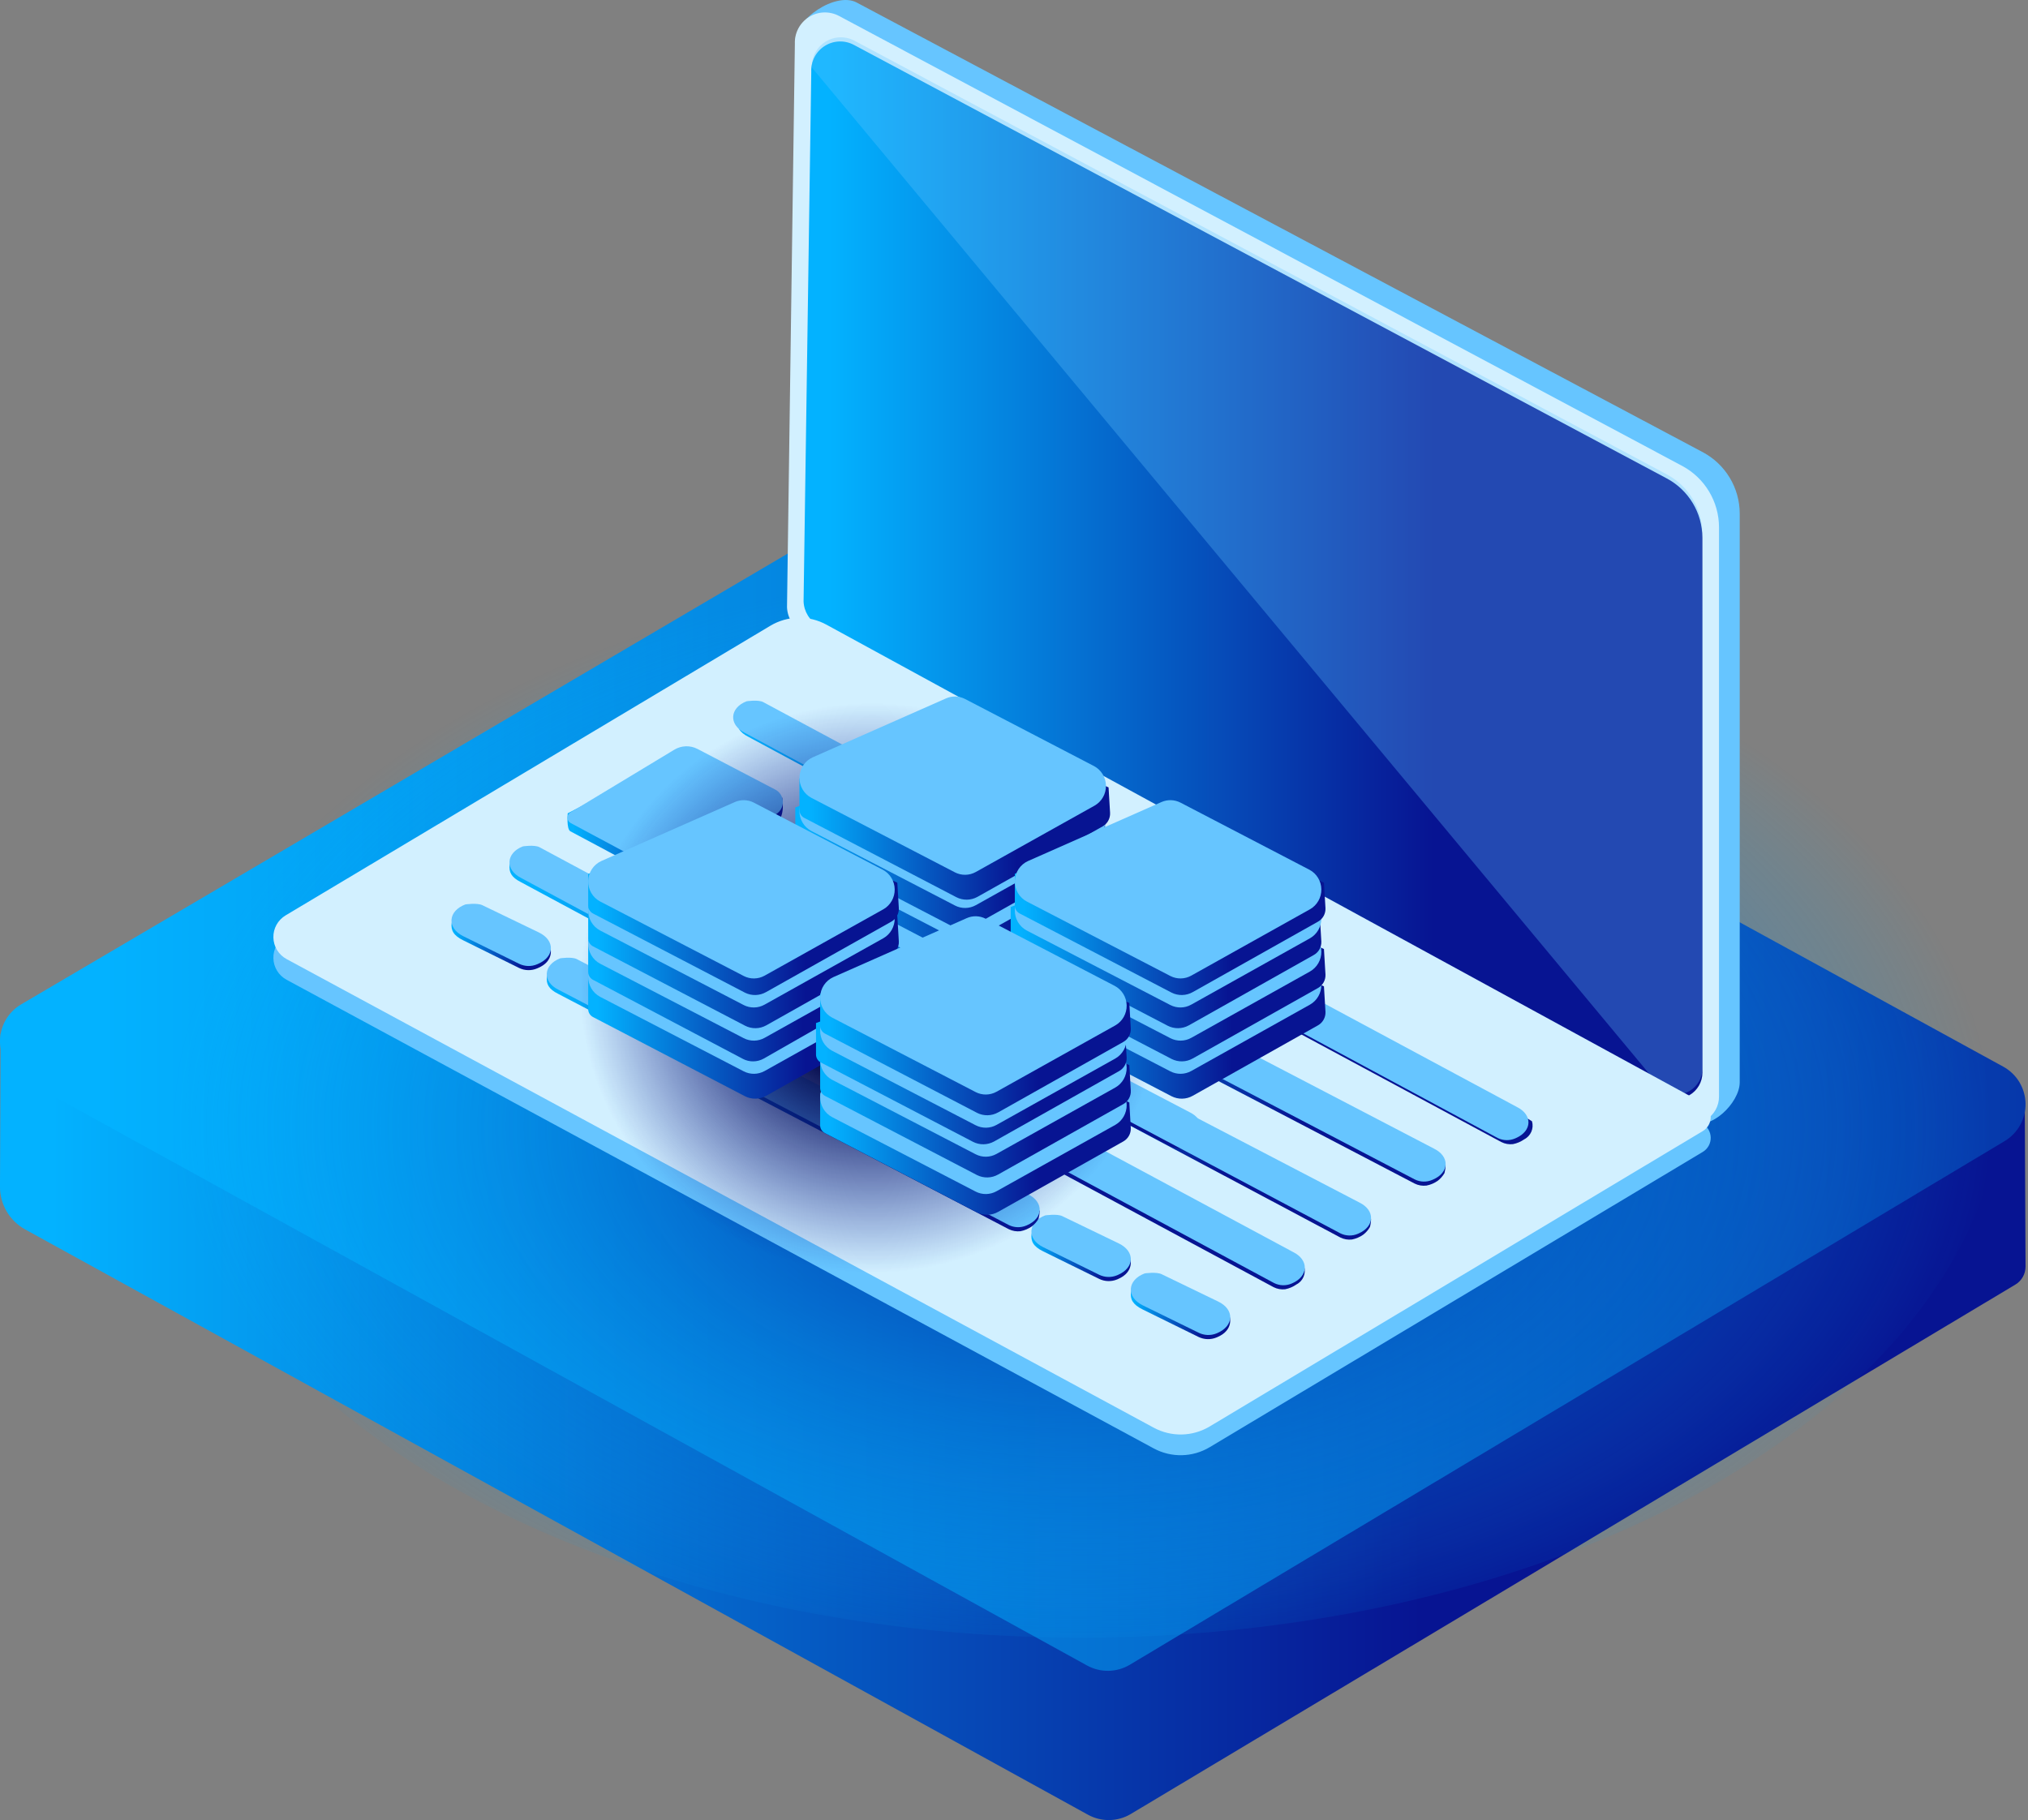 <svg xmlns="http://www.w3.org/2000/svg" width="254" height="228" viewBox="0 0 254 228">
    <rect x="0" y="0" width="254" height="228" fill="#808080" stroke="none"/>
    <defs>
        <linearGradient id="prefix__a" x1="0%" x2="100%" y1="50.001%" y2="50.001%">
            <stop offset="3%" stop-color="#03B2FF"/>
            <stop offset="70%" stop-color="#071492"/>
        </linearGradient>
        <linearGradient id="prefix__b" x1="0%" x2="181.701%" y1="50%" y2="50%">
            <stop offset="3%" stop-color="#03B2FF"/>
            <stop offset="70%" stop-color="#071492"/>
        </linearGradient>
        <linearGradient id="prefix__d" x1=".025%" x2="100%" y1="50.007%" y2="50.007%">
            <stop offset="3%" stop-color="#03B2FF"/>
            <stop offset="70%" stop-color="#071492"/>
        </linearGradient>
        <linearGradient id="prefix__e" x1="-.009%" x2="99.977%" y1="50.042%" y2="50.042%">
            <stop offset="3%" stop-color="#03B2FF"/>
            <stop offset="70%" stop-color="#071492"/>
        </linearGradient>
        <linearGradient id="prefix__f" x1="-.194%" x2="99.792%" y1="49.975%" y2="49.975%">
            <stop offset="3%" stop-color="#03B2FF"/>
            <stop offset="70%" stop-color="#071492"/>
        </linearGradient>
        <linearGradient id="prefix__g" x1=".023%" x2="99.977%" y1="50.202%" y2="50.202%">
            <stop offset="3%" stop-color="#03B2FF"/>
            <stop offset="70%" stop-color="#071492"/>
        </linearGradient>
        <linearGradient id="prefix__h" x1="-.002%" x2="100%" y1="50.015%" y2="50.015%">
            <stop offset="3%" stop-color="#03B2FF"/>
            <stop offset="70%" stop-color="#071492"/>
        </linearGradient>
        <linearGradient id="prefix__i" x1="-.003%" x2="99.989%" y1="50%" y2="50%">
            <stop offset="3%" stop-color="#03B2FF"/>
            <stop offset="70%" stop-color="#071492"/>
        </linearGradient>
        <linearGradient id="prefix__j" x1="-.014%" x2="99.982%" y1="50.013%" y2="50.013%">
            <stop offset="3%" stop-color="#03B2FF"/>
            <stop offset="70%" stop-color="#071492"/>
        </linearGradient>
        <linearGradient id="prefix__k" x1="-.002%" x2="99.955%" y1="50%" y2="50%">
            <stop offset="3%" stop-color="#03B2FF"/>
            <stop offset="70%" stop-color="#071492"/>
        </linearGradient>
        <linearGradient id="prefix__l" x1="-.013%" x2="99.995%" y1="50.013%" y2="50.013%">
            <stop offset="3%" stop-color="#03B2FF"/>
            <stop offset="70%" stop-color="#071492"/>
        </linearGradient>
        <linearGradient id="prefix__m" x1=".003%" x2="99.992%" y1="49.999%" y2="49.999%">
            <stop offset="3%" stop-color="#03B2FF"/>
            <stop offset="70%" stop-color="#071492"/>
        </linearGradient>
        <linearGradient id="prefix__n" x1="-.002%" x2="100%" y1="50.004%" y2="50.004%">
            <stop offset="3%" stop-color="#03B2FF"/>
            <stop offset="70%" stop-color="#071492"/>
        </linearGradient>
        <linearGradient id="prefix__p" x1="0%" x2="100.009%" y1="50.003%" y2="50.003%">
            <stop offset="3%" stop-color="#03B2FF"/>
            <stop offset="70%" stop-color="#071492"/>
        </linearGradient>
        <linearGradient id="prefix__q" x1="0%" x2="100.009%" y1="49.819%" y2="49.819%">
            <stop offset="3%" stop-color="#03B2FF"/>
            <stop offset="70%" stop-color="#071492"/>
        </linearGradient>
        <linearGradient id="prefix__r" x1="-.072%" x2="99.936%" y1="49.947%" y2="49.947%">
            <stop offset="3%" stop-color="#03B2FF"/>
            <stop offset="70%" stop-color="#071492"/>
        </linearGradient>
        <linearGradient id="prefix__s" x1="0%" x2="100.01%" y1="49.958%" y2="49.958%">
            <stop offset="3%" stop-color="#03B2FF"/>
            <stop offset="70%" stop-color="#071492"/>
        </linearGradient>
        <linearGradient id="prefix__t" x1="-.072%" x2="99.923%" y1="49.993%" y2="49.993%">
            <stop offset="3%" stop-color="#03B2FF"/>
            <stop offset="70%" stop-color="#071492"/>
        </linearGradient>
        <linearGradient id="prefix__u" x1="-.072%" x2="99.923%" y1="50.013%" y2="50.013%">
            <stop offset="3%" stop-color="#03B2FF"/>
            <stop offset="70%" stop-color="#071492"/>
        </linearGradient>
        <linearGradient id="prefix__v" x1="0%" x2="100.009%" y1="49.933%" y2="49.933%">
            <stop offset="3%" stop-color="#03B2FF"/>
            <stop offset="70%" stop-color="#071492"/>
        </linearGradient>
        <linearGradient id="prefix__w" x1="-.072%" x2="99.923%" y1="49.907%" y2="49.907%">
            <stop offset="3%" stop-color="#03B2FF"/>
            <stop offset="70%" stop-color="#071492"/>
        </linearGradient>
        <linearGradient id="prefix__x" x1="-.029%" x2="99.967%" y1="50.01%" y2="50.01%">
            <stop offset="3%" stop-color="#03B2FF"/>
            <stop offset="70%" stop-color="#071492"/>
        </linearGradient>
        <linearGradient id="prefix__y" x1="-.058%" x2="100.009%" y1="50.002%" y2="50.002%">
            <stop offset="3%" stop-color="#03B2FF"/>
            <stop offset="70%" stop-color="#071492"/>
        </linearGradient>
        <linearGradient id="prefix__z" x1="-.043%" x2="99.966%" y1="49.923%" y2="49.923%">
            <stop offset="3%" stop-color="#03B2FF"/>
            <stop offset="70%" stop-color="#071492"/>
        </linearGradient>
        <linearGradient id="prefix__A" x1="-.029%" x2="99.966%" y1="49.997%" y2="49.997%">
            <stop offset="3%" stop-color="#03B2FF"/>
            <stop offset="70%" stop-color="#071492"/>
        </linearGradient>
        <linearGradient id="prefix__B" x1="0%" x2="100.009%" y1="50.028%" y2="50.028%">
            <stop offset="3%" stop-color="#03B2FF"/>
            <stop offset="70%" stop-color="#071492"/>
        </linearGradient>
        <linearGradient id="prefix__C" x1="0%" x2="100.009%" y1="50.07%" y2="50.07%">
            <stop offset="3%" stop-color="#03B2FF"/>
            <stop offset="70%" stop-color="#071492"/>
        </linearGradient>
        <linearGradient id="prefix__D" x1="0%" x2="99.995%" y1="49.936%" y2="49.936%">
            <stop offset="3%" stop-color="#03B2FF"/>
            <stop offset="70%" stop-color="#071492"/>
        </linearGradient>
        <linearGradient id="prefix__E" x1="0%" x2="100.009%" y1="50.033%" y2="50.033%">
            <stop offset="3%" stop-color="#03B2FF"/>
            <stop offset="70%" stop-color="#071492"/>
        </linearGradient>
        <radialGradient id="prefix__c" cx="50%" cy="54.657%" r="80.443%" fx="50%" fy="54.657%" gradientTransform="matrix(.611 0 0 .621 .195 .207)">
            <stop offset="0%" stop-color="#071492"/>
            <stop offset="100%" stop-color="#03B2FF" stop-opacity="0"/>
        </radialGradient>
        <radialGradient id="prefix__o" cx="46.588%" cy="49.029%" r="51.737%" fx="46.588%" fy="49.029%" gradientTransform="matrix(.586 0 0 1 .193 0)">
            <stop offset="27%" stop-color="#040B4D"/>
            <stop offset="86%" stop-color="#071492" stop-opacity="0"/>
        </radialGradient>
    </defs>
    <g fill="none" transform="translate(-.002)">
        <path fill="url(#prefix__a)" d="M136.274 227.334L3.146 154.004C1.2 152.93-.006 150.88 0 148.658l.084-19.187 112.879-49.785c1.635-.96 3.656-.99 5.318-.078l135.312 57.723.1 21.323c.007.93-.481 1.795-1.281 2.271L141.61 227.25c-1.639.97-3.668 1.001-5.336.084z"/>
        <path fill="url(#prefix__b)" d="M136.15 208.634L2.784 135.15c-1.693-.931-2.756-2.7-2.782-4.63-.027-1.931.986-3.727 2.653-4.705l110.22-64.827c1.634-.96 3.653-.99 5.313-.078L250.9 133.617c1.69.926 2.756 2.685 2.793 4.61.037 1.926-.96 3.724-2.614 4.714l-109.566 65.598c-1.643.983-3.685 1.02-5.362.095z"/>
        <ellipse cx="135.407" cy="134.515" fill="url(#prefix__c)" rx="115.693" ry="70.633"/>
        <path fill="#66C5FF" d="M217.896 135.586c0 2.582-3.718 6.16-5.982 4.9L102.707 77.511c-1.171-.636-1.92-1.84-1.971-3.17L99.612 5.29c-.13-2.906 5.09-6.35 7.679-4.978l105.971 56.328c2.851 1.518 4.632 4.478 4.634 7.7v71.247z"/>
        <path fill="#D2F0FF" d="M215.302 137.339c.017 1.209-.616 2.334-1.658 2.946-1.042.612-2.333.616-3.379.012L100.536 79.23c-1.167-.636-1.913-1.84-1.964-3.17l.985-70.59c-.051-1.347.62-2.62 1.762-3.336 1.14-.717 2.577-.77 3.767-.137l105.599 56.365c2.842 1.517 4.617 4.479 4.617 7.703v71.273z"/>
        <path fill="url(#prefix__d)" d="M213.227 134.363c0 1.157-.611 2.229-1.608 2.816-.997.588-2.23.603-3.241.041L102.54 78.386c-1.127-.61-1.847-1.772-1.893-3.053l.964-66.348c-.058-1.304.588-2.538 1.691-3.233 1.104-.695 2.495-.745 3.645-.13l101.817 54.313c2.742 1.46 4.454 4.316 4.452 7.424l.011 67.004z"/>
        <path fill="#66C5FF" d="M213.227 133.848c-.001 1.157-.613 2.227-1.61 2.813-.995.586-2.226.601-3.236.04L101.688 8.462c-.054-1.302.592-2.534 1.694-3.229 1.101-.694 2.49-.745 3.64-.133l101.745 54.328c2.738 1.46 4.449 4.314 4.449 7.42l.011 67z" opacity=".3"/>
        <path fill="#66C5FF" d="M144.508 181.445L35.895 122.733c-.998-.54-1.63-1.572-1.653-2.704-.025-1.131.561-2.189 1.535-2.771L96.491 80.98c2.15-1.283 4.82-1.334 7.017-.134l109.689 59.896c.646.354 1.054 1.026 1.067 1.76.014.736-.367 1.422-1 1.8l-61.76 36.991c-2.141 1.28-4.801 1.337-6.996.151z"/>
        <path fill="#D2F0FF" d="M144.508 178.848L35.895 120.143c-.998-.54-1.63-1.572-1.653-2.704-.025-1.132.561-2.19 1.535-2.772l60.714-36.283c2.15-1.283 4.82-1.334 7.017-.133l109.689 59.882c.646.355 1.054 1.027 1.067 1.762.014.735-.367 1.421-1 1.8l-61.76 37.002c-2.141 1.28-4.801 1.338-6.996.151z"/>
        <path fill="url(#prefix__e)" d="M150.109 167.477l-6.991-3.44c-1.26-.623-1.579-1.282-1.463-2.195.227-.673.56-1.307.988-1.878 0 0 2.198.754 2.863 1.072l8.506 3.859s.578 1.702-1.538 2.604l-.093.04c-.73.307-1.56.284-2.272-.062z"/>
        <path fill="#66C5FF" d="M150.098 166.935l-6.984-3.423c-2.091-1.038-1.935-3.172.26-3.994 0 0 1.461-.222 2.126.103l7.077 3.423c2.062.993 1.993 3.047-.116 3.949l-.092.04c-.734.3-1.565.264-2.27-.098z"/>
        <path fill="url(#prefix__f)" d="M137.657 160.2l-6.99-3.438c-1.261-.619-1.58-1.277-1.464-2.197.227-.671.56-1.303.99-1.873 0 0 2.197.755 2.862 1.073l8.505 3.854s.579 1.702-1.538 2.61l-.092.04c-.73.307-1.563.282-2.273-.068z"/>
        <path fill="#66C5FF" d="M137.67 159.689l-7.007-3.453c-2.092-1.03-1.936-3.162.26-3.988 0 0 1.461-.222 2.126.097l7.076 3.418c2.063.997 1.994 3.048-.115 3.949l-.092.04c-.723.303-1.544.28-2.248-.063z"/>
        <path fill="url(#prefix__g)" d="M65.026 121.262l-6.988-3.458c-1.26-.618-1.578-1.275-1.469-2.193.228-.672.564-1.303.995-1.87 0 0 2.196.747 2.861 1.07l8.503 3.85s.578 1.7-1.537 2.6l-.093.04c-.725.32-1.558.305-2.272-.04z"/>
        <path fill="#66C5FF" d="M65.019 120.732l-6.986-3.45c-2.097-1.036-1.936-3.166.26-3.986 0 0 1.462-.222 2.126.097l7.078 3.416c2.057.997 1.988 3.046-.115 3.94l-.093.04c-.727.315-1.56.294-2.27-.057z"/>
        <path fill="url(#prefix__h)" d="M126.348 153.98l-56.425-29.474c-1.224-.61-1.532-1.26-1.42-2.167.221-.663.547-1.286.965-1.847 0 0 2.127.745 2.772 1.058l8.253 3.801 49.726 26.312c-.008.338-.055.674-.14 1.002-.216.376-.503.705-.847.968-.425.296-.906.5-1.414.6-.504.059-1.015-.029-1.47-.253z"/>
        <path fill="#66C5FF" d="M126.348 153.458l-56.43-29.49c-2.03-1.014-1.874-3.11.253-3.921 0 0 1.42-.219 2.065.095l56.52 29.462c2.002.975 1.935 2.991-.113 3.876l-.09.04c-.708.302-1.514.28-2.205-.062z"/>
        <path fill="url(#prefix__i)" d="M159.52 161.246l-94.268-50.737c-1.224-.614-1.526-1.268-1.42-2.18.22-.668.545-1.295.962-1.86 0 0 2.119.744 2.762 1.065l8.223 3.825 49.55 26.479s37.965 20.574 38.015 20.81c.26.888-.147 1.837-.967 2.254-.423.297-.903.502-1.409.603-.497.057-1-.033-1.448-.26z"/>
        <path fill="#66C5FF" d="M159.584 160.73L65.25 109.97c-2.031-1.026-1.874-3.134.246-3.946 0 0 1.415-.22 2.059.096l94.412 50.726c1.992.986 1.924 3.015-.112 3.906l-.09.04c-.7.3-1.498.278-2.181-.063z"/>
        <path fill="url(#prefix__j)" d="M167.87 155.018l-55.327-29.446c-1.219-.61-2.136-2.446-2.03-3.358.04-.345.301-.623.643-.683 0 0 2.126.739 2.769 1.058l8.228 3.8 49.57 26.311c-.005.339-.052.675-.14 1.002-.212.378-.5.707-.844.969-.421.296-.9.5-1.404.599-.503.062-1.013-.026-1.466-.252z"/>
        <path fill="url(#prefix__k)" d="M146.555 143.59l-56.4-29.471c-1.222-.616-1.53-1.26-1.419-2.167.22-.662.544-1.286.96-1.847 0 0 2.13.739 2.803 1.052l8.25 3.807 49.703 26.313c-.007.337-.056.671-.146.996-.21.378-.497.707-.84.969-.424.298-.906.502-1.414.599-.513.068-1.035-.02-1.497-.252z"/>
        <path fill="#66C5FF" d="M167.867 154.494l-56.43-29.962c-2.03-1.02-1.907-2.65.225-3.447 0 0 1.42-.218 2.066.096l56.535 29.458c1.998.98 1.93 2.998-.112 3.883l-.09.04c-.706.3-1.508.275-2.194-.068z"/>
        <path fill="#66C5FF" d="M146.992 142.873l-56.834-29.317c-2.037-1.014-1.885-3.098.253-3.9 0 0 1.424-.212 2.07.1l56.503 29.562c2.008.975 1.94 2.98-.107 3.861l-.096.039c-.692.306-1.103 0-1.79-.345z"/>
        <path fill="url(#prefix__l)" d="M82.988 110.303l-11.546-6.164c-.515-.275-.336-2.255-.336-2.255l13.344-6.926c.898-.544 2.007-.579 2.936-.092l10.588 5.054s.43 2.376-.712 3.091l-11.563 7.2c-.825.516-1.854.55-2.711.092z"/>
        <path fill="#66C5FF" d="M82.992 109.263l-11.518-6.164c-.239-.127-.391-.376-.398-.65-.007-.276.132-.533.364-.672l13.01-7.858c.896-.544 2.002-.579 2.929-.091l9.74 5.093c.553.287.91.858.933 1.492.023.633-.29 1.23-.82 1.559l-11.536 7.2c-.822.517-1.85.552-2.704.09z"/>
        <path fill="url(#prefix__m)" d="M188.04 143.067L93.786 92.33c-1.219-.614-1.526-1.268-1.42-2.18.22-.668.545-1.295.962-1.86 0 0 2.124.744 2.767 1.065l8.218 3.826 49.551 26.477s37.972 20.574 38.017 20.81c.255.89-.154 1.836-.973 2.254-.423.297-.903.503-1.409.603-.5.06-1.008-.03-1.459-.26z"/>
        <path fill="#66C5FF" d="M187.578 142.555L93.264 91.792c-2.03-1.026-1.874-3.134.252-3.945 0 0 1.415-.22 2.059.095l94.403 50.724c1.997.981 1.93 3.01-.112 3.9l-.09.04c-.704.308-1.508.29-2.198-.05z"/>
        <path fill="url(#prefix__n)" d="M177.185 148.266l-56.42-29.473c-1.223-.615-1.532-1.26-1.42-2.166.222-.663.548-1.287.966-1.848 0 0 2.126.74 2.771 1.053l8.253 3.807 49.726 26.314c-.007.337-.054.671-.14.997-.215.376-.503.705-.847.968-.423.298-.905.502-1.414.6-.506.063-1.02-.025-1.475-.252z"/>
        <path fill="#66C5FF" d="M177.185 147.74l-56.424-29.486c-2.031-1.02-1.874-3.115.252-3.921 0 0 1.42-.219 2.065.1l56.52 29.452c2.003.98 1.935 2.997-.113 3.877l-.09.039c-.708.31-1.52.287-2.21-.062zM54.993 131.399l6.225-1.558"/>
        <path fill="url(#prefix__o)" d="M162.689 147.567c-23.792 17.221-68.184 17.221-94.787 0-24.373-15.774-21.757-38.708 2.286-51.453 22.294-11.815 57.565-11.815 81.798 0 26.128 12.745 32.5 35.696 10.703 51.453z"/>
        <path fill="url(#prefix__p)" d="M119.782 124.337l-19.057-9.931c-.363-.194-.591-.57-.596-.981v-3.974l18.533-6.905c.773-.335 1.655-.306 2.404.08l17.78 7.947.19 3.19c.033.695-.328 1.35-.934 1.691l-15.68 8.844c-.819.451-1.808.466-2.64.04z"/>
        <path fill="#66C5FF" d="M119.605 122.26l-17.975-9.334c-.95-.5-1.532-1.504-1.5-2.585.032-1.08.673-2.047 1.65-2.488l16.715-7.384c.766-.335 1.64-.306 2.383.079l16.15 8.404c.904.48 1.476 1.42 1.492 2.453.015 1.031-.53 1.989-1.42 2.496l-14.877 8.32c-.812.45-1.793.465-2.618.039z"/>
        <path fill="url(#prefix__q)" d="M119.782 119.663l-19.057-9.949c-.366-.187-.597-.564-.596-.976v-3.95l18.533-6.913c.772-.337 1.654-.31 2.404.073l17.78 7.957.19 3.194c.033.696-.328 1.35-.934 1.693l-15.68 8.831c-.819.452-1.808.467-2.64.04z"/>
        <path fill="#66C5FF" d="M119.593 117.58l-17.964-9.328c-.949-.5-1.531-1.503-1.5-2.583.033-1.08.674-2.046 1.65-2.487l16.704-7.385c.764-.336 1.638-.31 2.381.073l16.162 8.41c.904.48 1.477 1.419 1.493 2.45.017 1.03-.526 1.988-1.415 2.496l-14.873 8.314c-.818.46-1.808.474-2.638.04z"/>
        <path fill="url(#prefix__r)" d="M119.238 116.027l-19.065-9.926c-.354-.195-.571-.571-.563-.976v-3.976l18.53-6.908c.774-.34 1.658-.312 2.41.073l17.782 7.952.186 3.192c.034.696-.328 1.352-.935 1.692l-15.682 8.826c-.823.463-1.823.482-2.663.05z"/>
        <path fill="#66C5FF" d="M119.607 113.432l-17.98-9.33c-.949-.5-1.53-1.505-1.497-2.586.033-1.08.676-2.046 1.654-2.486l16.707-7.386c.767-.339 1.643-.312 2.388.073l16.15 8.407c.903.48 1.475 1.42 1.49 2.451.016 1.032-.529 1.989-1.418 2.496l-14.883 8.322c-.81.449-1.788.464-2.611.04z"/>
        <path fill="url(#prefix__s)" d="M119.782 112.392l-19.057-9.94c-.363-.194-.591-.57-.596-.983V97.52l18.533-6.916c.772-.337 1.654-.31 2.404.073l17.78 7.96.19 3.194c.032.695-.33 1.349-.934 1.692l-15.68 8.829c-.819.452-1.808.467-2.64.04z"/>
        <path fill="#66C5FF" d="M119.605 109.281l-17.975-9.334c-.95-.5-1.532-1.503-1.5-2.584.032-1.08.673-2.048 1.65-2.489l16.715-7.39c.766-.334 1.64-.305 2.383.08l16.15 8.404c.904.48 1.476 1.42 1.492 2.452.015 1.032-.53 1.99-1.42 2.497l-14.877 8.313c-.81.455-1.79.474-2.618.051z"/>
        <path fill="url(#prefix__t)" d="M146.732 137.324l-19.063-9.93c-.35-.203-.564-.577-.563-.982v-3.973l18.529-6.905c.773-.338 1.657-.311 2.408.074l17.78 7.953.192 3.19c.03.694-.331 1.347-.935 1.69l-15.68 8.821c-.822.469-1.825.492-2.668.062z"/>
        <path fill="#66C5FF" d="M146.585 134.208l-17.98-9.332c-.949-.5-1.53-1.505-1.497-2.586.033-1.08.675-2.047 1.653-2.486l16.708-7.388c.767-.337 1.644-.308 2.388.078l16.149 8.403c.904.48 1.476 1.42 1.491 2.452.015 1.032-.529 1.989-1.418 2.496l-14.877 8.318c-.811.453-1.792.47-2.617.045z"/>
        <path fill="url(#prefix__u)" d="M146.732 132.65l-19.063-9.932c-.35-.202-.564-.577-.563-.981v-3.974l18.528-6.905c.775-.337 1.659-.308 2.41.078l17.779 7.949.191 3.19c.033.695-.329 1.35-.934 1.691l-15.68 8.822c-.823.469-1.825.492-2.668.062z"/>
        <path fill="#66C5FF" d="M146.599 130.057l-17.994-9.328c-.949-.5-1.53-1.505-1.497-2.586.033-1.08.675-2.047 1.653-2.487l16.705-7.39c.766-.343 1.644-.316 2.388.074l16.147 8.404c.907.48 1.481 1.422 1.496 2.455.015 1.034-.531 1.993-1.423 2.5l-14.875 8.313c-.807.447-1.78.464-2.6.045z"/>
        <path fill="url(#prefix__v)" d="M146.241 128.489l-19.057-9.943c-.363-.193-.591-.57-.597-.982v-3.95l18.534-6.912c.773-.336 1.655-.307 2.403.079l17.78 7.956.191 3.194c.033.696-.329 1.35-.934 1.693l-15.68 8.831c-.82.45-1.809.463-2.64.034z"/>
        <path fill="#66C5FF" d="M146.582 125.9l-17.974-9.33c-.95-.5-1.533-1.504-1.5-2.584.032-1.08.673-2.048 1.65-2.488l16.713-7.394c.766-.334 1.64-.306 2.383.08l16.15 8.401c.904.48 1.477 1.42 1.493 2.45.016 1.032-.527 1.99-1.416 2.498L149.2 125.85c-.81.455-1.79.474-2.617.05z"/>
        <path fill="url(#prefix__w)" d="M146.732 124.343l-19.063-9.936c-.348-.202-.562-.573-.563-.975v-3.98l18.528-6.898c.773-.343 1.66-.317 2.41.073l17.779 7.947.191 3.19c.033.695-.329 1.35-.934 1.69l-15.68 8.821c-.822.47-1.824.496-2.668.068z"/>
        <path fill="#66C5FF" d="M146.585 122.262l-17.98-9.33c-.949-.501-1.53-1.505-1.497-2.586.033-1.08.675-2.046 1.653-2.486l16.708-7.387c.766-.339 1.643-.312 2.388.073l16.149 8.407c.904.48 1.476 1.42 1.491 2.452.015 1.031-.529 1.989-1.418 2.495l-14.877 8.317c-.811.453-1.792.47-2.617.045z"/>
        <path fill="url(#prefix__x)" d="M93.324 137.332l-19.063-9.935c-.36-.195-.587-.57-.591-.98v-3.976l18.528-6.907c.773-.338 1.658-.311 2.409.074l17.78 7.955.191 3.192c.03.694-.33 1.347-.934 1.691l-15.68 8.824c-.816.458-1.805.482-2.64.062z"/>
        <path fill="#66C5FF" d="M93.148 134.205l-17.98-9.333c-.948-.5-1.53-1.506-1.497-2.586.033-1.081.676-2.047 1.654-2.487l16.707-7.383c.768-.337 1.644-.308 2.388.079l16.15 8.403c.904.48 1.476 1.421 1.49 2.453.016 1.031-.528 1.989-1.418 2.496l-14.877 8.319c-.812.45-1.792.466-2.617.039z"/>
        <path fill="url(#prefix__y)" d="M93.048 132.645l-18.823-9.93c-.345-.202-.557-.576-.555-.98v-3.974l18.266-6.903c.765-.337 1.638-.308 2.379.078l17.555 7.947.189 3.19c.032.695-.325 1.349-.922 1.69l-15.477 8.843c-.81.453-1.79.468-2.612.04z"/>
        <path fill="#66C5FF" d="M93.145 130.049l-17.977-9.327c-.948-.5-1.53-1.505-1.497-2.586.033-1.08.676-2.047 1.654-2.486l16.705-7.383c.765-.344 1.644-.317 2.388.073l16.147 8.403c.906.48 1.48 1.421 1.496 2.455.015 1.034-.532 1.993-1.424 2.499l-14.87 8.312c-.812.453-1.795.468-2.622.04z"/>
        <path fill="url(#prefix__z)" d="M93.307 128.484l-19.04-9.94c-.363-.194-.592-.57-.597-.982v-3.95l18.534-6.91c.772-.336 1.654-.307 2.403.079l17.78 7.954.19 3.194c.033.695-.328 1.35-.934 1.692l-15.68 8.83c-.824.456-1.82.468-2.656.033z"/>
        <path fill="#66C5FF" d="M93.131 125.893l-17.96-9.328c-.95-.5-1.532-1.503-1.5-2.583.032-1.08.673-2.046 1.65-2.487l16.728-7.39c.766-.335 1.64-.307 2.381.078l16.138 8.4c.904.478 1.476 1.418 1.493 2.449.016 1.03-.527 1.988-1.415 2.496l-14.872 8.315c-.817.464-1.81.483-2.643.05z"/>
        <path fill="url(#prefix__A)" d="M93.324 124.361l-19.063-9.934c-.36-.194-.585-.567-.591-.975v-3.978l18.528-6.92c.772-.343 1.659-.317 2.409.073l17.78 7.945.19 3.19c.033.695-.328 1.348-.934 1.69l-15.68 8.819c-.81.467-1.8.5-2.64.09z"/>
        <path fill="#66C5FF" d="M93.148 122.26l-17.98-9.333c-.948-.5-1.53-1.505-1.497-2.585.033-1.08.676-2.047 1.654-2.487l16.707-7.382c.767-.339 1.643-.312 2.388.073l16.15 8.408c.904.48 1.476 1.421 1.49 2.453.016 1.031-.528 1.988-1.418 2.495l-14.877 8.318c-.812.451-1.792.466-2.617.04z"/>
        <path fill="url(#prefix__B)" d="M122.382 151.878l-19.063-9.94c-.366-.187-.597-.564-.596-.976v-3.975l18.533-6.907c.773-.343 1.659-.316 2.41.074l17.779 7.95.185 3.19c.035.697-.327 1.352-.934 1.692l-15.68 8.824c-.813.459-1.8.484-2.634.068z"/>
        <path fill="#66C5FF" d="M122.2 149.27l-17.979-9.331c-.949-.5-1.53-1.505-1.497-2.585.033-1.08.676-2.047 1.654-2.487l16.707-7.387c.767-.339 1.643-.312 2.388.073l16.15 8.408c.903.48 1.475 1.42 1.49 2.452.016 1.031-.529 1.988-1.418 2.495l-14.883 8.318c-.809.45-1.787.468-2.611.045z"/>
        <path fill="url(#prefix__C)" d="M122.38 147.207l-19.066-9.934c-.361-.195-.587-.57-.591-.981v-3.975l18.53-6.917c.775-.337 1.659-.308 2.41.079l17.782 7.949.185 3.19c.035.697-.327 1.352-.934 1.692l-15.683 8.823c-.811.46-1.798.488-2.634.074z"/>
        <path fill="#66C5FF" d="M122.2 144.596l-17.979-9.332c-.949-.5-1.53-1.505-1.497-2.586.033-1.08.676-2.047 1.654-2.487l16.707-7.388c.767-.337 1.644-.308 2.388.079l16.15 8.403c.903.48 1.475 1.42 1.49 2.452.016 1.032-.529 1.989-1.418 2.496l-14.883 8.318c-.809.451-1.787.468-2.611.045z"/>
        <path fill="url(#prefix__D)" d="M121.858 143.031l-19.063-9.942c-.36-.195-.587-.571-.591-.982v-3.95l18.528-6.912c.774-.337 1.658-.308 2.409.079l17.78 7.956.191 3.194c.03.695-.33 1.35-.934 1.693l-15.68 8.83c-.82.45-1.81.463-2.64.034z"/>
        <path fill="#66C5FF" d="M122.2 140.96l-17.979-9.333c-.949-.5-1.53-1.505-1.497-2.585.033-1.08.676-2.047 1.654-2.487l16.707-7.388c.767-.336 1.644-.308 2.388.08l16.15 8.402c.903.48 1.475 1.42 1.49 2.452.016 1.031-.529 1.989-1.418 2.496l-14.877 8.317c-.81.453-1.791.47-2.617.045z"/>
        <path fill="url(#prefix__E)" d="M122.382 139.41l-19.063-9.936c-.363-.193-.591-.57-.596-.98v-3.977l18.533-6.908c.774-.337 1.659-.308 2.41.08l17.779 7.95.185 3.192c.035.697-.327 1.352-.934 1.692l-15.68 8.826c-.814.456-1.8.48-2.634.062z"/>
        <path fill="#66C5FF" d="M122.187 136.798l-17.967-9.327c-.948-.5-1.53-1.504-1.496-2.584.033-1.08.675-2.045 1.653-2.485l16.695-7.384c.765-.343 1.643-.316 2.387.074l16.137 8.397c.915.473 1.497 1.415 1.517 2.452.02 1.038-.526 2.002-1.422 2.51l-14.872 8.307c-.815.457-1.803.472-2.632.04z"/>
    </g>
</svg>
